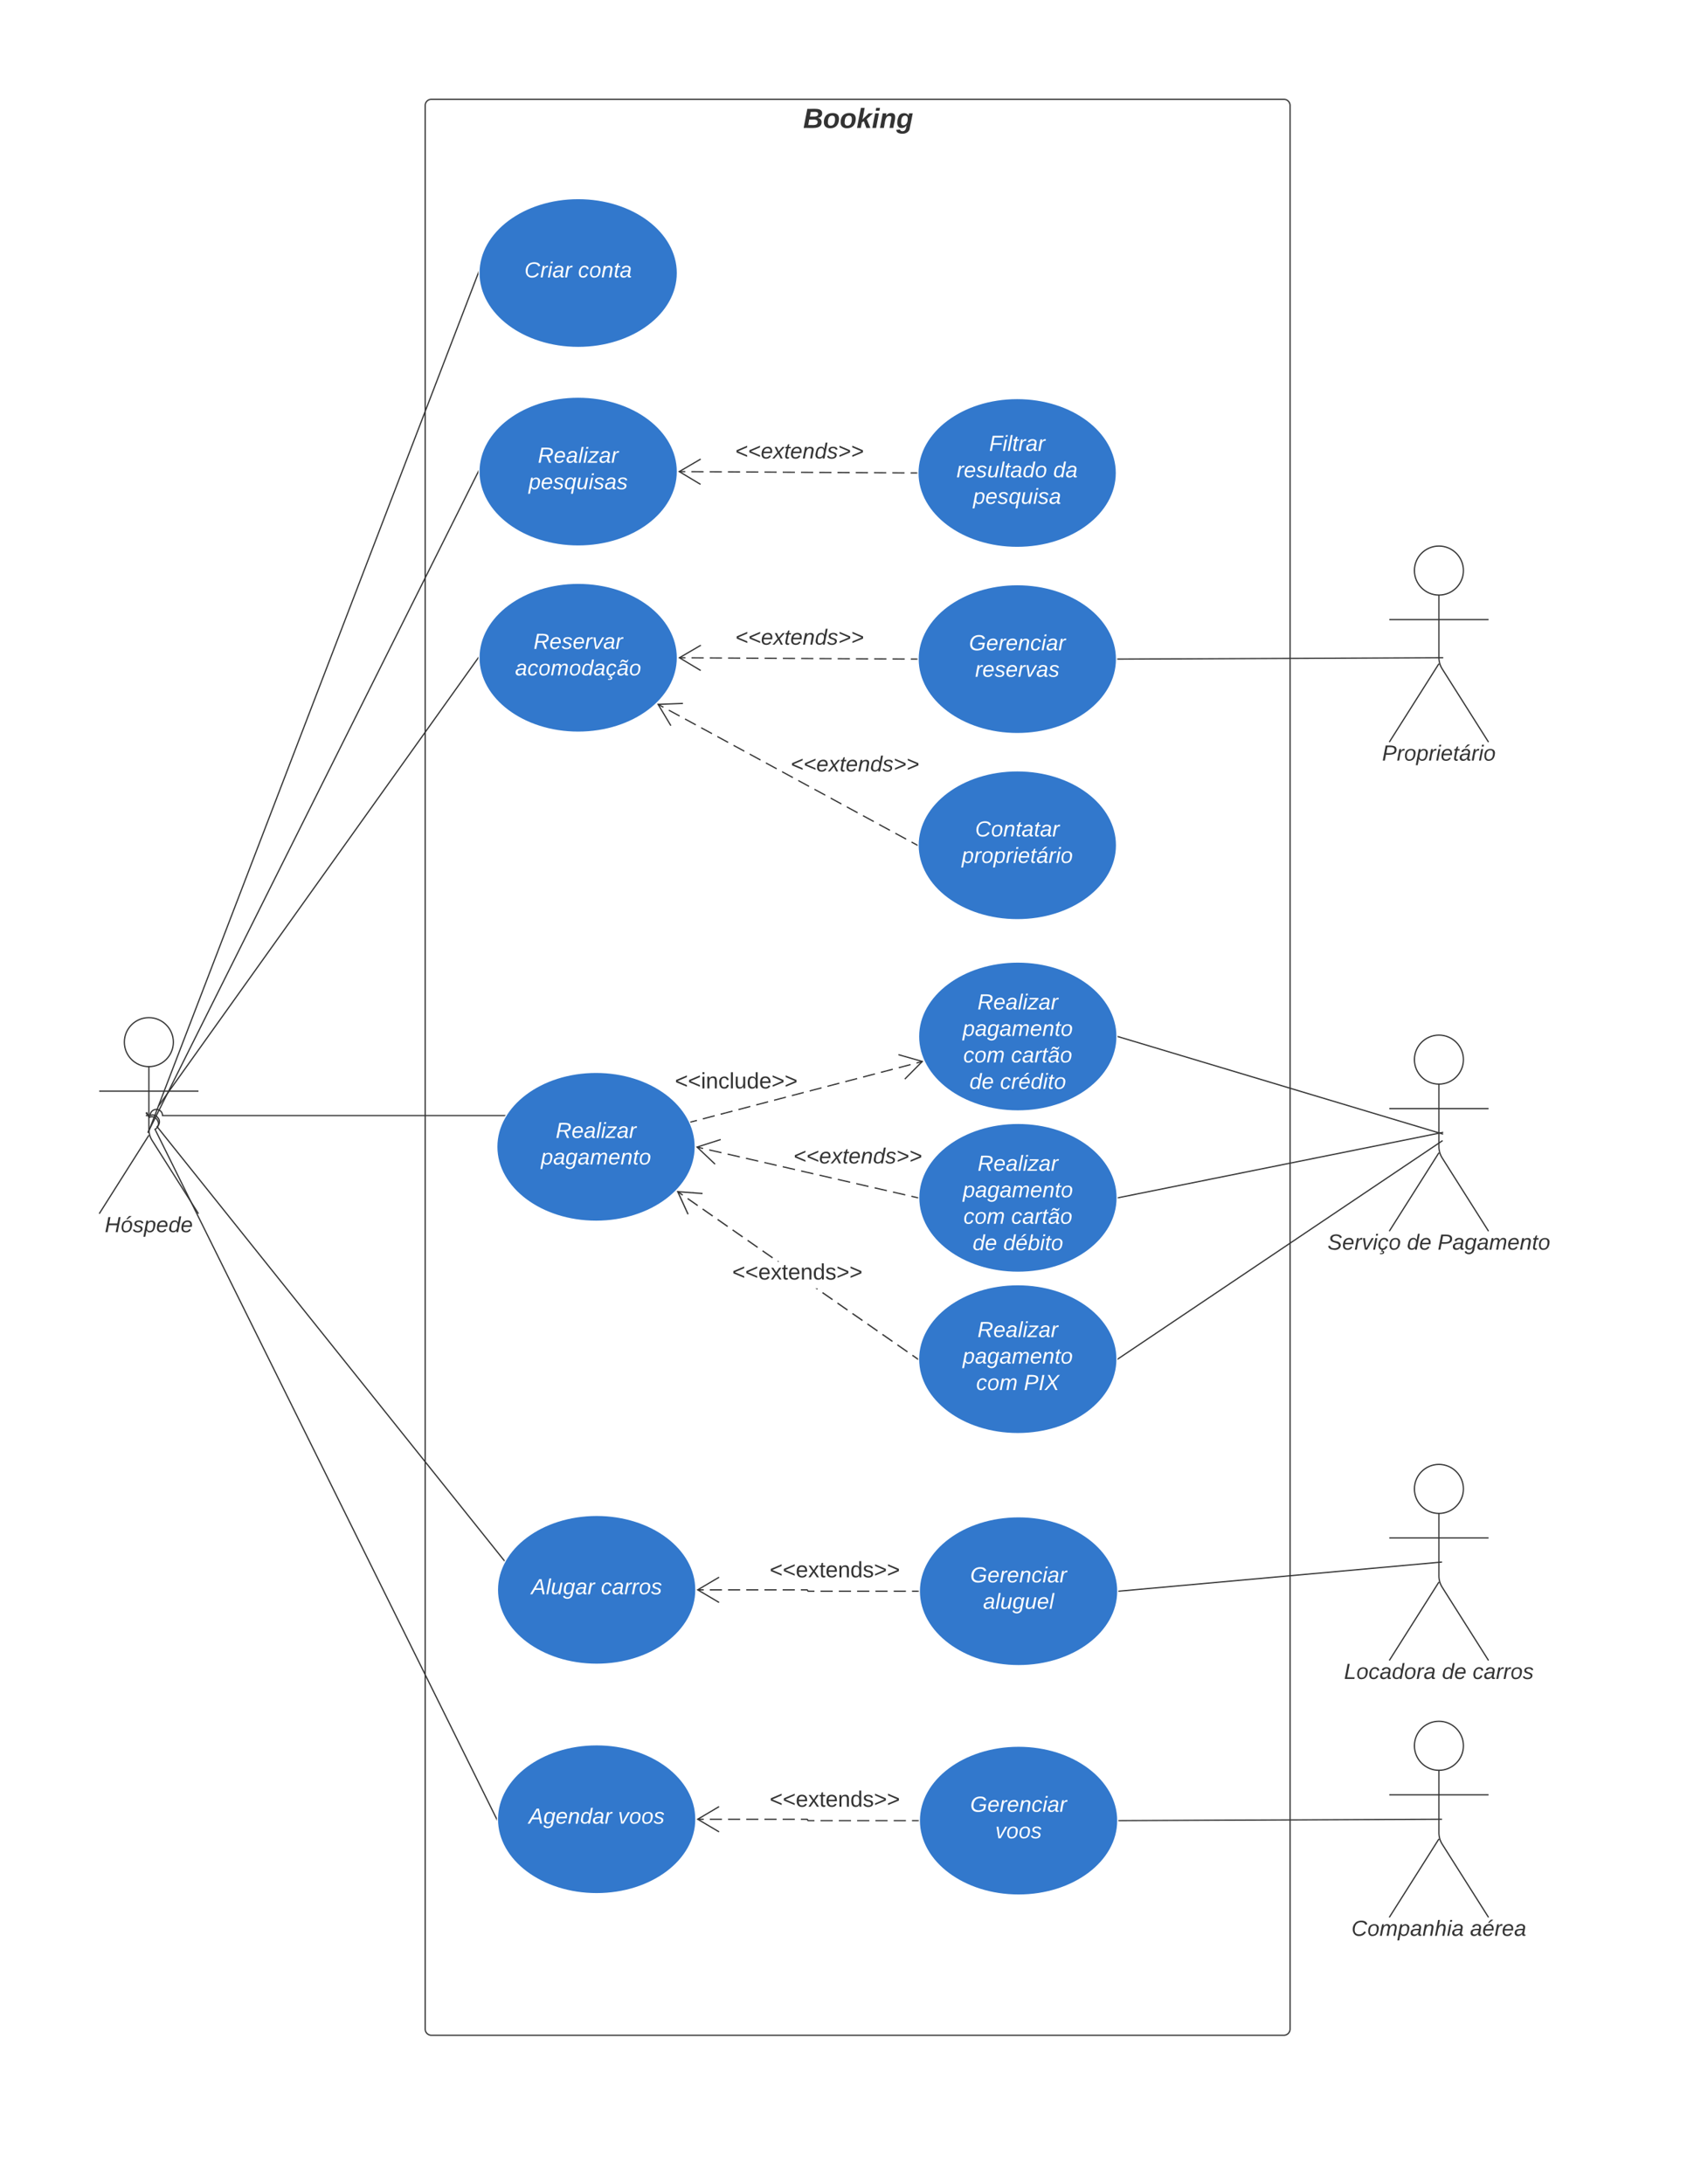 <svg xmlns="http://www.w3.org/2000/svg" xmlns:xlink="http://www.w3.org/1999/xlink" xmlns:lucid="lucid" width="1360" height="1760"><g transform="translate(0 0)" lucid:page-tab-id=".Q4MUjXso07N"><path d="M0 0h1360v1760H0z" fill="#fff"/><path d="M342.78 85a5 5 0 0 1 5-5H1035a5 5 0 0 1 5 5v1550a5 5 0 0 1-5 5H347.78a5 5 0 0 1-5-5z" stroke="#333" fill-opacity="0"/><use xlink:href="#a" transform="matrix(1,0,0,1,350.777,88) translate(296.71 15.111)"/><path d="M139.75 839.75c0 10.9-8.84 19.75-19.75 19.75-10.9 0-19.75-8.84-19.75-19.75 0-10.9 8.84-19.75 19.75-19.75 10.9 0 19.75 8.84 19.75 19.75z" stroke="#333" fill="#fff"/><path d="M120 859.5v50.3a17.25 17.25 0 0 0 2.67 9.23L160 978m-40-63.2L80 978m0-98.75h80" stroke="#333" fill="none"/><path d="M80 825a5 5 0 0 1 5-5h70a5 5 0 0 1 5 5v170a5 5 0 0 1-5 5H85a5 5 0 0 1-5-5z" fill="none"/><use xlink:href="#b" transform="matrix(1,0,0,1,0,978) translate(84.469 14.889)"/><path d="M1179.75 853.83c0 10.9-8.84 19.75-19.75 19.75-10.9 0-19.75-8.85-19.75-19.75s8.84-19.75 19.75-19.75c10.9 0 19.75 8.84 19.75 19.75z" stroke="#333" fill="#fff"/><path d="M1160 873.58v50.3a17.25 17.25 0 0 0 2.67 9.22l37.33 58.98m-40-63.2l-40 63.2m0-98.75h80" stroke="#333" fill="none"/><path d="M1120 839.08a5 5 0 0 1 5-5h70a5 5 0 0 1 5 5v170a5 5 0 0 1-5 5h-70a5 5 0 0 1-5-5z" fill="none"/><use xlink:href="#c" transform="matrix(1,0,0,1,1040,992.078) translate(30.198 14.889)"/><use xlink:href="#d" transform="matrix(1,0,0,1,1040,992.078) translate(94.296 14.889)"/><use xlink:href="#e" transform="matrix(1,0,0,1,1040,992.078) translate(118.988 14.889)"/><path d="M546.1 220c0 33.14-35.8 60-80 60-44.17 0-80-26.86-80-60s35.83-60 80-60c44.2 0 80 26.86 80 60z" stroke="#fff" fill="#3278cc"/><use xlink:href="#f" transform="matrix(1,0,0,1,410.113,183.999) translate(12.642 39.556)"/><use xlink:href="#g" transform="matrix(1,0,0,1,410.113,183.999) translate(55.901 39.556)"/><path d="M546.1 380c0 33.14-35.8 60-80 60-44.17 0-80-26.86-80-60s35.83-60 80-60c44.2 0 80 26.86 80 60z" stroke="#fff" fill="#3278cc"/><use xlink:href="#h" transform="matrix(1,0,0,1,410.113,343.999) translate(23.506 28.889)"/><use xlink:href="#i" transform="matrix(1,0,0,1,410.113,343.999) translate(16.025 50.222)"/><path d="M900 381.12c0 33.13-35.82 60-80 60s-80-26.87-80-60c0-33.14 35.82-60 80-60s80 26.86 80 60z" stroke="#fff" fill="#3278cc"/><use xlink:href="#j" transform="matrix(1,0,0,1,764,345.117) translate(33.407 18.222)"/><use xlink:href="#k" transform="matrix(1,0,0,1,764,345.117) translate(7.16 39.556)"/><use xlink:href="#l" transform="matrix(1,0,0,1,764,345.117) translate(85.086 39.556)"/><use xlink:href="#m" transform="matrix(1,0,0,1,764,345.117) translate(20.469 60.889)"/><path d="M120.69 909.53l264.73-689.06M120.7 909.52l-1.27 3.28" stroke="#333" fill="none"/><path d="M385.6 220v.4l.02.15-.66-.25.7-1.82z" stroke="#333" stroke-width=".05" fill="#333"/><path d="M120.73 909.55l264.66-529.1M120.73 909.54l-1.57 3.14" stroke="#333" fill="none"/><path d="M385.6 380v.4l.02.18-.68-.35.7-1.42z" stroke="#333" stroke-width=".05" fill="#333"/><path d="M739 381.1l-4.9-.02m-4.92-.02l-9.82-.06m-4.9-.03l-9.83-.06m-4.9 0l-9.83-.07m-4.9-.03l-9.83-.06m-4.9-.03l-9.82-.04m-4.92-.03l-9.8-.06m-4.92-.02l-9.8-.06m-4.92-.04l-9.82-.06m-4.9-.03l-9.83-.05m-4.9-.03l-9.83-.07m-4.9-.03l-9.83-.05m-4.9-.03l-9.83-.06m-4.9-.03l-4.92-.03" stroke="#333" fill="none"/><path d="M739.5 380.62v1H739v-1z" stroke="#333" stroke-width=".05" fill="#333"/><path d="M564.87 369.92L547.6 380l17.15 10.3" stroke="#333" fill="none"/><use xlink:href="#n" transform="matrix(1,0,0,1,592.619,355.229) translate(0 14.222)"/><path d="M1179.75 459.75c0 10.9-8.84 19.75-19.75 19.75-10.9 0-19.75-8.84-19.75-19.75 0-10.9 8.84-19.75 19.75-19.75 10.9 0 19.75 8.84 19.75 19.75z" stroke="#333" fill="#fff"/><path d="M1160 479.5v50.3a17.25 17.25 0 0 0 2.67 9.22L1200 598m-40-63.2l-40 63.2m0-98.75h80" stroke="#333" fill="none"/><path d="M1120 445a5 5 0 0 1 5-5h70a5 5 0 0 1 5 5v170a5 5 0 0 1-5 5h-70a5 5 0 0 1-5-5z" fill="none"/><use xlink:href="#o" transform="matrix(1,0,0,1,1040,597.999) translate(74.198 14.889)"/><path d="M560.5 924.08c0 33.13-35.82 60-80 60s-80-26.87-80-60c0-33.14 35.82-60 80-60s80 26.86 80 60z" stroke="#fff" fill="#3278cc"/><use xlink:href="#h" transform="matrix(1,0,0,1,424.5,888.078) translate(23.506 28.889)"/><use xlink:href="#p" transform="matrix(1,0,0,1,424.5,888.078) translate(11.58 50.222)"/><path d="M900.63 965.2c0 33.13-35.82 60-80 60s-80-26.87-80-60c0-33.14 35.82-60 80-60s80 26.86 80 60z" stroke="#fff" fill="#3278cc"/><use xlink:href="#h" transform="matrix(1,0,0,1,764.63,929.193) translate(23.506 14.222)"/><use xlink:href="#q" transform="matrix(1,0,0,1,764.63,929.193) translate(11.58 35.556)"/><use xlink:href="#r" transform="matrix(1,0,0,1,764.63,929.193) translate(12.099 56.889)"/><use xlink:href="#s" transform="matrix(1,0,0,1,764.63,929.193) translate(50.568 56.889)"/><use xlink:href="#t" transform="matrix(1,0,0,1,764.63,929.193) translate(19.481 78.222)"/><use xlink:href="#u" transform="matrix(1,0,0,1,764.63,929.193) translate(44.173 78.222)"/><path d="M739.64 965.08l-4.93-1.13m-4.93-1.13l-9.88-2.27m-4.94-1.13l-9.88-2.27m-4.94-1.13l-9.87-2.27m-4.94-1.13l-9.88-2.27m-4.94-1.13l-9.86-2.27m-4.94-1.13l-9.87-2.27m-4.94-1.13l-9.9-2.27m-4.92-1.13l-9.88-2.27m-4.94-1.14l-9.87-2.25m-4.95-1.14l-9.88-2.25m-4.93-1.14l-9.88-2.25m-4.94-1.14l-4.93-1.12" stroke="#333" fill="none"/><path d="M740.15 964.68l-.02.5v.53l-.6-.13.2-.98z" stroke="#333" stroke-width=".05" fill="#333"/><path d="M581 918.23l-19.04 6.07 14.5 13.77" stroke="#333" fill="none"/><use xlink:href="#n" transform="matrix(1,0,0,1,639.629,923.264) translate(0 14.222)"/><path d="M900.5 835.2c0 33.13-35.82 60-80 60s-80-26.87-80-60c0-33.15 35.82-60 80-60s80 26.85 80 60z" stroke="#fff" fill="#3278cc"/><use xlink:href="#h" transform="matrix(1,0,0,1,764.5,799.192) translate(23.506 14.222)"/><use xlink:href="#q" transform="matrix(1,0,0,1,764.5,799.192) translate(11.58 35.556)"/><use xlink:href="#r" transform="matrix(1,0,0,1,764.5,799.192) translate(12.099 56.889)"/><use xlink:href="#s" transform="matrix(1,0,0,1,764.5,799.192) translate(50.568 56.889)"/><use xlink:href="#t" transform="matrix(1,0,0,1,764.5,799.192) translate(17.037 78.222)"/><use xlink:href="#v" transform="matrix(1,0,0,1,764.5,799.192) translate(41.728 78.222)"/><path d="M557.02 904.07l4.8-1.25m4.77-1.25l9.56-2.5m4.78-1.25l9.57-2.5m4.8-1.25l9.56-2.5m4.78-1.25l9.57-2.5m4.8-1.25l9.56-2.5m4.78-1.26l9.57-2.5m4.8-1.24l9.56-2.5m4.78-1.25l9.57-2.5m4.8-1.24l9.56-2.5m4.8-1.25l9.55-2.5m4.8-1.25l9.56-2.5m4.8-1.25l9.55-2.5m4.8-1.25l4.78-1.25" stroke="#333" fill="none"/><path d="M557.16 904.55l-.42.1-.4-.9.57-.16z" stroke="#333" stroke-width=".05" fill="#333"/><path d="M729.43 869.52l14.08-14.2-19.22-5.5" stroke="#333" fill="none"/><use xlink:href="#w" transform="matrix(1,0,0,1,544.087,862.641) translate(0.005 14.4)"/><path d="M121 898.93c0-.4.05-.72.17-1.1.6-2.7 3.28-4.38 5.97-3.78 2.32.53 3.9 2.5 3.9 4.88h275.74M121 898.93h-3.5" stroke="#333" fill="none"/><path d="M407 899.43h-.23v-1h.8z" stroke="#333" stroke-width=".05" fill="#333"/><path d="M1160.02 912.87l-258.54-77.53M1160 912.86l3.37 1" stroke="#333" fill="none"/><path d="M901.63 834.86l-.28.96-.37-.1.02-.52v-.53z" stroke="#333" stroke-width=".05" fill="#333"/><path d="M901.62 965.1l258.4-52" stroke="#333" fill="none"/><path d="M901.73 965.58l-.62.13.03-.5v-.52l.4-.08z" stroke="#333" stroke-width=".05" fill="#333"/><path d="M1160 913.1l3.44-.68" stroke="#333" fill="none"/><path d="M546.1 530c0 33.14-35.8 60-80 60-44.17 0-80-26.86-80-60s35.83-60 80-60c44.2 0 80 26.86 80 60z" stroke="#fff" fill="#3278cc"/><use xlink:href="#x" transform="matrix(1,0,0,1,410.113,493.999) translate(20.025 28.889)"/><use xlink:href="#y" transform="matrix(1,0,0,1,410.113,493.999) translate(5.16 50.222)"/><path d="M385.32 530.4L127.98 890.9" stroke="#333" fill="none"/><path d="M385.6 530v.4l.02.24-.7-.5.72-1.04z" stroke="#333" stroke-width=".05" fill="#333"/><path d="M128 890.88l-.3.42" stroke="#333" fill="none"/><path d="M900.5 1095.2c0 33.13-35.82 60-80 60s-80-26.87-80-60c0-33.14 35.82-60 80-60s80 26.86 80 60z" stroke="#fff" fill="#3278cc"/><use xlink:href="#h" transform="matrix(1,0,0,1,764.5,1059.194) translate(23.506 18.222)"/><use xlink:href="#q" transform="matrix(1,0,0,1,764.5,1059.194) translate(11.58 39.556)"/><use xlink:href="#r" transform="matrix(1,0,0,1,764.5,1059.194) translate(22.444 60.889)"/><use xlink:href="#z" transform="matrix(1,0,0,1,764.5,1059.194) translate(60.914 60.889)"/><path d="M901.4 1094.9l258.7-173.88" stroke="#333" fill="none"/><path d="M901.7 1095.32l-.72.5.02-.62V1094.6l.15-.1z" stroke="#333" stroke-width=".05" fill="#333"/><path d="M1160.07 921.03l2.92-1.96" stroke="#333" fill="none"/><path d="M739.88 1094.5l-.58.82-4.02-2.8.57-.83zm-8.06-5.62l-.57.82-8.05-5.6.57-.83zm-12.08-8.42l-.57.82-8.05-5.6.57-.83zm-12.08-8.42l-.57.82-8.06-5.6.57-.83zm-12.07-8.42l-.6.82-8.04-5.6.57-.83zm-12.1-8.42l-.56.82-8.06-5.6.58-.83zm-12.07-8.42l-.57.82-8.06-5.6.58-.83zm-12.08-8.42l-.57.82-1.37-.95h1.76zm-31.18-21.73h-1.53l.5-.72zm-5.06-3.53l-.56.82-8.05-5.6.56-.83zm-12.07-8.42l-.57.82-8.05-5.62.58-.8zm-12.07-8.42l-.58.82-8.05-5.62.57-.82zm-12.08-8.42l-.58.82-8.05-5.62.57-.82zm-12.08-8.42l-.57.82-8.06-5.62.58-.82zM562.72 971l-.57.82-8.06-5.62.57-.82zm-12.08-8.42l-.57.82-4.03-2.8.57-.83z" stroke="#333" stroke-width=".05" fill="#333"/><path d="M740.02 1094.6l-.02.6V1095.8l-.7-.5.57-.8z" fill="#333"/><path d="M740.04 1094.6v1.26l-.78-.54.6-.86zm-.7.7l.64.46v-1.17l-.1-.07zM566.37 961.22l-.08 1-19.1-1.44 7.94 17.43-.9.42-8.66-18.96z" stroke="#333" stroke-width=".05" fill="#333"/><use xlink:href="#A" transform="matrix(1,0,0,1,590.291,1016.627) translate(0.005 14.4)"/><path d="M561 1281.07c0 33.13-35.82 60-80 60s-80-26.87-80-60c0-33.14 35.82-60 80-60s80 26.86 80 60z" stroke="#fff" fill="#3278cc"/><use xlink:href="#B" transform="matrix(1,0,0,1,425,1245.068) translate(3.259 39.556)"/><use xlink:href="#C" transform="matrix(1,0,0,1,425,1245.068) translate(59.457 39.556)"/><path d="M561 1465.92c0 33.14-35.82 60-80 60s-80-26.86-80-60c0-33.13 35.82-60 80-60s80 26.87 80 60z" stroke="#fff" fill="#3278cc"/><use xlink:href="#D" transform="matrix(1,0,0,1,425,1429.922) translate(1.21 39.556)"/><use xlink:href="#E" transform="matrix(1,0,0,1,425,1429.922) translate(73.259 39.556)"/><path d="M1179.75 1199.75c0 10.9-8.84 19.75-19.75 19.75-10.9 0-19.75-8.84-19.75-19.75 0-10.9 8.84-19.75 19.75-19.75 10.9 0 19.75 8.84 19.75 19.75z" stroke="#333" fill="#fff"/><path d="M1160 1219.5v50.3a17.25 17.25 0 0 0 2.67 9.23L1200 1338m-40-63.2l-40 63.2m0-98.75h80" stroke="#333" fill="none"/><path d="M1120 1185a5 5 0 0 1 5-5h70a5 5 0 0 1 5 5v170a5 5 0 0 1-5 5h-70a5 5 0 0 1-5-5z" fill="none"/><use xlink:href="#F" transform="matrix(1,0,0,1,1040,1338) translate(43.531 14.889)"/><use xlink:href="#d" transform="matrix(1,0,0,1,1040,1338) translate(122.494 14.889)"/><use xlink:href="#G" transform="matrix(1,0,0,1,1040,1338) translate(147.185 14.889)"/><path d="M1179.75 1406.74c0 10.9-8.84 19.75-19.75 19.75-10.9 0-19.75-8.85-19.75-19.76 0-10.9 8.84-19.75 19.75-19.75 10.9 0 19.75 8.83 19.75 19.74z" stroke="#333" fill="#fff"/><path d="M1160 1426.5v50.3a17.25 17.25 0 0 0 2.67 9.22L1200 1545m-40-63.2l-40 63.2m0-98.76h80" stroke="#333" fill="none"/><path d="M1120 1392a5 5 0 0 1 5-5h70a5 5 0 0 1 5 5v170a5 5 0 0 1-5 5h-70a5 5 0 0 1-5-5z" fill="none"/><use xlink:href="#H" transform="matrix(1,0,0,1,1040,1544.991) translate(49.481 14.889)"/><use xlink:href="#I" transform="matrix(1,0,0,1,1040,1544.991) translate(145.136 14.889)"/><path d="M901.13 1282.18c0 33.14-35.82 60-80 60s-80-26.86-80-60c0-33.13 35.82-60 80-60s80 26.87 80 60z" stroke="#fff" fill="#3278cc"/><use xlink:href="#J" transform="matrix(1,0,0,1,765.13,1246.185) translate(17.062 28.889)"/><use xlink:href="#K" transform="matrix(1,0,0,1,765.13,1246.185) translate(27.407 50.222)"/><path d="M900.13 531.12c0 33.13-35.82 60-80 60s-80-26.87-80-60c0-33.14 35.82-60 80-60s80 26.86 80 60z" stroke="#fff" fill="#3278cc"/><use xlink:href="#J" transform="matrix(1,0,0,1,764.13,495.116) translate(17.062 28.889)"/><use xlink:href="#L" transform="matrix(1,0,0,1,764.13,495.116) translate(21.975 50.222)"/><path d="M739.13 531.1l-4.9-.02m-4.92-.02l-9.8-.06m-4.92-.03l-9.82-.06m-4.9 0l-9.83-.07m-4.9-.03l-9.83-.06m-4.9-.03l-9.82-.04m-4.9-.03l-9.83-.06m-4.9-.03l-9.83-.05m-4.9-.04l-9.83-.06m-4.92-.03l-9.82-.05m-4.9-.03l-9.83-.07m-4.9-.03l-9.83-.06m-4.9-.02l-9.83-.06m-4.9-.03l-4.92-.03" stroke="#333" fill="none"/><path d="M739.65 530.62l-.02.5v.5h-.5v-1z" stroke="#333" stroke-width=".05" fill="#333"/><path d="M565 519.92L547.73 530l17.15 10.28" stroke="#333" fill="none"/><use xlink:href="#n" transform="matrix(1,0,0,1,592.75,505.227) translate(0 14.222)"/><path d="M901.13 531.1L1160 530" stroke="#333" fill="none"/><path d="M901.14 531.6l-.52.02v-1h.52z" stroke="#333" stroke-width=".05" fill="#333"/><path d="M1160 530h3.5M740.13 1282.18h-4.92m-4.9 0h-9.84m-4.92 0h-9.83m-4.9 0h-9.84m-4.92 0h-9.83m-4.9 0h-9.84m-4.92 0h-5l-.1-.02-.07-.04-.08-.04-.07-.06-.06-.07-.04-.07-.04-.08-.03-.1v-.17l-.03-.08-.04-.08-.04-.07-.06-.07-.06-.06-.08-.04-.08-.03-.1-.02H645.62m-4.88 0h-9.8m-4.88 0h-9.8m-4.9 0h-9.78m-4.9 0h-9.78m-4.9 0h-9.78m-4.9 0h-4.9" stroke="#333" fill="none"/><path d="M740.63 1282.18v.5h-.5v-1h.52z" stroke="#333" stroke-width=".05" fill="#333"/><path d="M579.7 1270.9l-17.22 10.17 17.22 10.18" stroke="#333" fill="none"/><g><use xlink:href="#A" transform="matrix(1,0,0,1,620.499,1256.585) translate(0.005 14.4)"/></g><path d="M1159 1258.98l-256.87 23.16M1159 1258.98l3.5-.32" stroke="#333" fill="none"/><path d="M902.2 1282.64l-.6.05.03-.5v-.52l.47-.04z" stroke="#333" stroke-width=".05" fill="#333"/><path d="M119.8 899.32l.13.15c2.15-1.73 5.3-1.38 7.03.78l.22.3c1.9 2.02 1.78 5.18-.24 7.07-.1.1-.2.16-.3.25l279.75 349.5M119.82 899.33l-2.2-2.74" stroke="#333" fill="none"/><path d="M406.97 1257.3l-.47.8-.06.12-.45-.55.77-.63z" stroke="#333" stroke-width=".05" fill="#333"/><path d="M901.13 1467.04c0 33.14-35.82 60-80 60s-80-26.86-80-60 35.82-60 80-60 80 26.86 80 60z" stroke="#fff" fill="#3278cc"/><g><use xlink:href="#J" transform="matrix(1,0,0,1,765.13,1431.039) translate(17.062 28.889)"/><use xlink:href="#E" transform="matrix(1,0,0,1,765.13,1431.039) translate(37.235 50.222)"/></g><path d="M740.13 1467.04h-4.92m-4.9 0h-9.84m-4.92 0h-9.83m-4.9 0h-9.84m-4.92 0h-9.83m-4.9 0h-9.84m-4.92 0h-5l-.1-.03-.07-.02-.08-.05-.07-.06-.06-.06-.04-.07-.04-.08-.03-.08v-.18l-.03-.1-.04-.07-.04-.08-.06-.06-.06-.07-.08-.05-.08-.03-.1-.02H645.62m-4.88 0h-9.8m-4.88 0h-9.8m-4.9 0h-9.78m-4.9 0h-9.78m-4.9 0h-9.78m-4.9 0h-4.9" stroke="#333" fill="none"/><path d="M740.63 1467.03v.5h-.5v-1h.52z" stroke="#333" stroke-width=".05" fill="#333"/><path d="M579.7 1455.74l-17.22 10.18 17.22 10.18" stroke="#333" fill="none"/><g><use xlink:href="#A" transform="matrix(1,0,0,1,620.499,1441.439) translate(0.005 14.4)"/></g><path d="M1159 1465.92l-256.87 1.12M1159 1465.92h3.5" stroke="#333" fill="none"/><path d="M902.14 1467.54h-.52v-1h.52z" stroke="#333" stroke-width=".05" fill="#333"/><path d="M119.72 899.38l.52 1.05c2.48-1.23 5.48-.22 6.7 2.26.05.1.1.18.14.3 1.4 2.38.58 5.44-1.8 6.83l-.3.15 275.3 555.5M119.73 899.4l-1.56-3.16" stroke="#333" fill="none"/><path d="M400.5 1465.92v.4l.03.8-.7-1.43.7-.36z" stroke="#333" stroke-width=".05" fill="#333"/><path d="M900.13 681.12c0 33.13-35.82 60-80 60s-80-26.87-80-60c0-33.14 35.82-60 80-60s80 26.86 80 60z" stroke="#fff" fill="#3278cc"/><g><use xlink:href="#M" transform="matrix(1,0,0,1,764.13,645.116) translate(21.975 28.889)"/><use xlink:href="#N" transform="matrix(1,0,0,1,764.13,645.116) translate(11.185 50.222)"/></g><path d="M739.2 680.88l-4.36-2.37m-4.35-2.35l-8.7-4.72m-4.35-2.36l-8.7-4.72m-4.34-2.37l-8.7-4.72m-4.34-2.36l-8.7-4.72m-4.34-2.36l-8.7-4.73m-4.34-2.37l-8.7-4.72m-4.35-2.35l-8.7-4.73m-4.34-2.36l-8.7-4.72m-4.36-2.36l-8.7-4.72m-4.34-2.37l-8.7-4.73m-4.34-2.36l-8.7-4.7m-4.35-2.37l-8.68-4.73m-4.35-2.36l-8.7-4.72m-4.34-2.36l-8.7-4.72m-4.35-2.37l-8.7-4.72m-4.34-2.36l-4.35-2.37" stroke="#333" fill="none"/><path d="M739.65 680.56l-.02.55V681.7l-.7-.4.5-.87z" stroke="#333" stroke-width=".05" fill="#333"/><path d="M550.54 566.83l-20 .73 10.28 17.17" stroke="#333" fill="none"/><g><use xlink:href="#n" transform="matrix(1,0,0,1,637.365,607.406) translate(0 14.222)"/></g><defs><path fill="#333" d="M240-76C239 26 104-5 6 0l48-248c79 4 193-21 193 58 0 38-25 53-57 60 29 5 49 21 50 54zm-45-106c0-40-58-24-96-27l-12 61c45-3 108 12 108-34zm-7 105c0-44-65-31-109-33L66-38c51-3 122 14 122-39" id="O"/><path fill="#333" d="M124-194c51 0 84 22 84 74C207-44 167 4 94 4 43 4 11-23 11-74c0-74 41-120 113-120zM99-30c46 0 58-42 58-86 0-27-11-44-37-44-44 0-55 40-57 84-1 27 10 45 36 46" id="P"/><path fill="#333" d="M128 0L95-87 70-74 55 0H6l51-261h49L77-111l82-79h56l-83 74L180 0h-52" id="Q"/><path fill="#333" d="M50-224l7-37h49l-7 37H50zM6 0l37-190h49L55 0H6" id="R"/><path fill="#333" d="M151-194c95 0 34 128 28 194h-49l25-134c0-29-45-25-59-9C67-111 69-48 56 0H6l36-190h47l-4 32c15-20 33-36 66-36" id="S"/><path fill="#333" d="M45-171c29-32 103-29 114 14 2-11 5-23 8-33h47L176-2c-3 70-92 96-155 64C9 56 1 42-1 25l50-5c2 28 48 27 63 11 13-13 20-45 21-66-13 20-30 35-62 36-87 3-60-134-26-172zM94-35c41-3 55-43 55-86 0-24-12-39-35-39-43 0-51 48-51 90 0 22 9 37 31 35" id="T"/><g id="a"><use transform="matrix(0.062,0,0,0.062,0,0)" xlink:href="#O"/><use transform="matrix(0.062,0,0,0.062,15.988,0)" xlink:href="#P"/><use transform="matrix(0.062,0,0,0.062,29.506,0)" xlink:href="#P"/><use transform="matrix(0.062,0,0,0.062,43.025,0)" xlink:href="#Q"/><use transform="matrix(0.062,0,0,0.062,55.37,0)" xlink:href="#R"/><use transform="matrix(0.062,0,0,0.062,61.543,0)" xlink:href="#S"/><use transform="matrix(0.062,0,0,0.062,75.062,0)" xlink:href="#T"/></g><path fill="#333" d="M179 0l23-115H67L45 0H11l48-248h34L72-143h135l21-105h32L212 0h-33" id="U"/><path fill="#333" d="M31-147c31-64 166-65 159 27C184-49 159 1 87 4 10 8 2-88 31-147zM89-20c53 0 68-48 68-100 0-31-11-51-44-50-52 1-68 46-68 97 0 32 13 53 44 53zm5-191c10-23 31-35 45-54h38l-1 5-66 49H94" id="V"/><path fill="#333" d="M55-144c13 50 104 24 104 88C159 21 15 23 1-39l26-10c6 40 102 42 102-4-13-50-104-23-104-87 0-71 143-71 148-8l-29 4c-5-35-85-37-89 0" id="W"/><path fill="#333" d="M67-162c32-53 139-36 121 50C175-51 163 2 97 4 68 4 52-11 42-31 38 6 28 39 22 75H-9l50-265h29c-1 10 0 20-3 28zm89 36c0-26-10-43-35-43-54 0-67 50-69 103-1 29 14 45 42 46 53 0 62-58 62-106" id="X"/><path fill="#333" d="M111-194c62-3 86 47 72 106H45c-7 38 6 69 45 68 27-1 43-14 53-32l24 11C152-15 129 4 87 4 38 3 12-23 12-71c0-70 32-119 99-123zm44 81c14-66-71-72-95-28-4 8-8 17-11 28h106" id="Y"/><path fill="#333" d="M133-28C103 26-5 8 13-77c13-62 24-115 90-117 29-1 46 15 56 35l19-102h32L160 0h-30zM45-64c-2 27 10 43 35 43 54-1 69-50 69-103 0-29-15-46-42-46-53-1-58 58-62 106" id="Z"/><g id="b"><use transform="matrix(0.049,0,0,0.049,0,0)" xlink:href="#U"/><use transform="matrix(0.049,0,0,0.049,12.79,0)" xlink:href="#V"/><use transform="matrix(0.049,0,0,0.049,22.667,0)" xlink:href="#W"/><use transform="matrix(0.049,0,0,0.049,31.556,0)" xlink:href="#X"/><use transform="matrix(0.049,0,0,0.049,41.432,0)" xlink:href="#Y"/><use transform="matrix(0.049,0,0,0.049,51.309,0)" xlink:href="#Z"/><use transform="matrix(0.049,0,0,0.049,61.185,0)" xlink:href="#Y"/></g><path fill="#333" d="M194-120c59 52 2 134-86 124-53-6-90-18-98-63l31-7c8 30 29 43 70 43 46 0 84-17 71-62-32-43-135-20-137-98-3-89 178-90 191-16l-30 9c-8-48-127-53-127 5 0 53 81 35 115 65" id="aa"/><path fill="#333" d="M66-151c12-25 30-51 66-40l-6 26C45-176 58-65 38 0H6l36-190h30" id="ab"/><path fill="#333" d="M89 0H52L20-190h33L74-25l89-165h34" id="ac"/><path fill="#333" d="M50-231l6-30h32l-6 30H50zM6 0l37-190h31L37 0H6" id="ad"/><path fill="#333" d="M44-68c0 29 11 47 38 47 30 0 42-19 51-41l28 9C148-21 126 4 82 4 31 4 10-29 12-85c3-77 74-140 146-93 12 8 15 23 18 40l-31 5c-1-22-13-36-36-36-52 0-65 49-65 101zM85 43c0-13-18-15-31-12L71 0h19L80 17c16 1 28 8 28 24 0 34-40 36-72 32l4-16c19 4 44 4 45-14" id="ae"/><path fill="#333" d="M30-147c31-64 166-65 159 27C183-49 158 1 86 4 9 8 1-88 30-147zM88-20c53 0 68-48 68-100 0-31-11-51-44-50-52 1-68 46-68 97 0 32 13 53 44 53" id="af"/><g id="c"><use transform="matrix(0.049,0,0,0.049,0,0)" xlink:href="#aa"/><use transform="matrix(0.049,0,0,0.049,11.852,0)" xlink:href="#Y"/><use transform="matrix(0.049,0,0,0.049,21.728,0)" xlink:href="#ab"/><use transform="matrix(0.049,0,0,0.049,27.605,0)" xlink:href="#ac"/><use transform="matrix(0.049,0,0,0.049,36.494,0)" xlink:href="#ad"/><use transform="matrix(0.049,0,0,0.049,40.395,0)" xlink:href="#ae"/><use transform="matrix(0.049,0,0,0.049,49.284,0)" xlink:href="#af"/></g><g id="d"><use transform="matrix(0.049,0,0,0.049,0,0)" xlink:href="#Z"/><use transform="matrix(0.049,0,0,0.049,9.877,0)" xlink:href="#Y"/></g><path fill="#333" d="M238-179c0 84-86 86-175 82L45 0H11l48-248c82 0 179-12 179 69zm-34 1c0-53-64-42-116-43l-19 98c63 0 135 9 135-55" id="ag"/><path fill="#333" d="M165-48c-4 18 1 34 23 27l-3 20c-29 8-62 0-52-35h-2C116-14 99 4 63 4 30 4 8-16 8-49c0-68 71-67 138-67 10-26 0-56-31-54-26 1-42 9-47 31l-32-5c8-67 160-71 144 15-5 28-9 54-15 81zM42-50c3 52 80 24 89-6 7-12 7-24 11-38-47 1-103-4-100 44" id="ah"/><path fill="#333" d="M103-194c29 0 47 14 56 36 2-11 5-23 8-32h30L160-5C157 61 82 97 21 62 9 55 4 45 1 30l28-7c7 42 83 31 92-3 4-16 9-38 13-55-13 20-29 36-62 36-40 0-60-25-60-64 0-71 23-131 91-131zm4 24c-53 0-58 54-61 104-2 27 10 44 36 44 49 0 65-50 67-102 1-29-15-46-42-46" id="ai"/><path fill="#333" d="M248-111c6-24 9-61-24-58-72 9-57 108-77 169h-31l26-142c3-37-50-30-64-10C52-115 50-51 37 0H6l36-190h30c-1 10-6 24-4 32 13-43 101-52 105 5 13-22 29-41 61-41 90 0 28 129 23 194h-31" id="aj"/><path fill="#333" d="M67-158c22-48 132-52 116 29L158 0h-32l25-140c3-38-53-32-70-12C52-117 51-52 38 0H6l36-190h30" id="ak"/><path fill="#333" d="M51-54c-9 22 5 41 31 30L79-1C43 14 10-4 19-52l22-115H19l5-23h22l19-43h21l-9 43h35l-4 23H73" id="al"/><g id="e"><use transform="matrix(0.049,0,0,0.049,0,0)" xlink:href="#ag"/><use transform="matrix(0.049,0,0,0.049,11.852,0)" xlink:href="#ah"/><use transform="matrix(0.049,0,0,0.049,21.728,0)" xlink:href="#ai"/><use transform="matrix(0.049,0,0,0.049,31.605,0)" xlink:href="#ah"/><use transform="matrix(0.049,0,0,0.049,41.481,0)" xlink:href="#aj"/><use transform="matrix(0.049,0,0,0.049,56.247,0)" xlink:href="#Y"/><use transform="matrix(0.049,0,0,0.049,66.123,0)" xlink:href="#ak"/><use transform="matrix(0.049,0,0,0.049,76,0)" xlink:href="#al"/><use transform="matrix(0.049,0,0,0.049,80.938,0)" xlink:href="#af"/></g><path fill="#fff" d="M125-24c46 0 70-25 89-51l25 16C214-24 183 4 123 4 8 4-5-146 60-208c32-50 158-61 191-5 5 7 9 14 11 22l-32 10c-9-28-33-43-69-43-74 0-108 51-108 125 0 46 24 75 72 75" id="am"/><path fill="#fff" d="M66-151c12-25 30-51 66-40l-6 26C45-176 58-65 38 0H6l36-190h30" id="an"/><path fill="#fff" d="M50-231l6-30h32l-6 30H50zM6 0l37-190h31L37 0H6" id="ao"/><path fill="#fff" d="M165-48c-4 18 1 34 23 27l-3 20c-29 8-62 0-52-35h-2C116-14 99 4 63 4 30 4 8-16 8-49c0-68 71-67 138-67 10-26 0-56-31-54-26 1-42 9-47 31l-32-5c8-67 160-71 144 15-5 28-9 54-15 81zM42-50c3 52 80 24 89-6 7-12 7-24 11-38-47 1-103-4-100 44" id="ap"/><g id="f"><use transform="matrix(0.049,0,0,0.049,0,0)" xlink:href="#am"/><use transform="matrix(0.049,0,0,0.049,12.79,0)" xlink:href="#an"/><use transform="matrix(0.049,0,0,0.049,18.667,0)" xlink:href="#ao"/><use transform="matrix(0.049,0,0,0.049,22.568,0)" xlink:href="#ap"/><use transform="matrix(0.049,0,0,0.049,32.444,0)" xlink:href="#an"/></g><path fill="#fff" d="M44-68c0 29 11 47 38 47 30 0 42-19 51-41l28 9C148-21 126 4 82 4 31 4 10-29 12-85c3-77 74-140 146-93 12 8 15 23 18 40l-31 5c-1-22-13-36-36-36-52 0-65 49-65 101" id="aq"/><path fill="#fff" d="M30-147c31-64 166-65 159 27C183-49 158 1 86 4 9 8 1-88 30-147zM88-20c53 0 68-48 68-100 0-31-11-51-44-50-52 1-68 46-68 97 0 32 13 53 44 53" id="ar"/><path fill="#fff" d="M67-158c22-48 132-52 116 29L158 0h-32l25-140c3-38-53-32-70-12C52-117 51-52 38 0H6l36-190h30" id="as"/><path fill="#fff" d="M51-54c-9 22 5 41 31 30L79-1C43 14 10-4 19-52l22-115H19l5-23h22l19-43h21l-9 43h35l-4 23H73" id="at"/><g id="g"><use transform="matrix(0.049,0,0,0.049,0,0)" xlink:href="#aq"/><use transform="matrix(0.049,0,0,0.049,8.889,0)" xlink:href="#ar"/><use transform="matrix(0.049,0,0,0.049,18.765,0)" xlink:href="#as"/><use transform="matrix(0.049,0,0,0.049,28.642,0)" xlink:href="#at"/><use transform="matrix(0.049,0,0,0.049,33.58,0)" xlink:href="#ap"/></g><path fill="#fff" d="M249-183c0 48-29 72-75 77L221 0h-36l-43-103H65L45 0H11l48-248c83 2 190-17 190 65zm-34 3c0-55-74-39-127-41l-18 92c63-1 145 13 145-51" id="au"/><path fill="#fff" d="M111-194c62-3 86 47 72 106H45c-7 38 6 69 45 68 27-1 43-14 53-32l24 11C152-15 129 4 87 4 38 3 12-23 12-71c0-70 32-119 99-123zm44 81c14-66-71-72-95-28-4 8-8 17-11 28h106" id="av"/><path fill="#fff" d="M6 0l50-261h32L37 0H6" id="aw"/><path fill="#fff" d="M-8 0l5-24 140-142H31l5-24h145l-5 24L36-24h119l-5 24H-8" id="ax"/><g id="h"><use transform="matrix(0.049,0,0,0.049,0,0)" xlink:href="#au"/><use transform="matrix(0.049,0,0,0.049,12.79,0)" xlink:href="#av"/><use transform="matrix(0.049,0,0,0.049,22.667,0)" xlink:href="#ap"/><use transform="matrix(0.049,0,0,0.049,32.543,0)" xlink:href="#aw"/><use transform="matrix(0.049,0,0,0.049,36.444,0)" xlink:href="#ao"/><use transform="matrix(0.049,0,0,0.049,40.346,0)" xlink:href="#ax"/><use transform="matrix(0.049,0,0,0.049,49.235,0)" xlink:href="#ap"/><use transform="matrix(0.049,0,0,0.049,59.111,0)" xlink:href="#an"/></g><path fill="#fff" d="M67-162c32-53 139-36 121 50C175-51 163 2 97 4 68 4 52-11 42-31 38 6 28 39 22 75H-9l50-265h29c-1 10 0 20-3 28zm89 36c0-26-10-43-35-43-54 0-67 50-69 103-1 29 14 45 42 46 53 0 62-58 62-106" id="ay"/><path fill="#fff" d="M55-144c13 50 104 24 104 88C159 21 15 23 1-39l26-10c6 40 102 42 102-4-13-50-104-23-104-87 0-71 143-71 148-8l-29 4c-5-35-85-37-89 0" id="az"/><path fill="#fff" d="M133-28C103 26-5 8 13-77c13-62 24-115 90-117 29-1 46 15 56 35 2-12 6-24 8-34h31L144 75h-31zM45-64c-2 27 10 43 35 43 54-1 69-50 69-103 0-29-15-46-42-46-53-1-58 58-62 106" id="aA"/><path fill="#fff" d="M67 3c-93-2-31-127-26-193h32L48-50c-3 39 53 32 70 12 30-34 30-101 43-152h32L157 0h-30c1-10 6-24 4-33-14 20-29 37-64 36" id="aB"/><g id="i"><use transform="matrix(0.049,0,0,0.049,0,0)" xlink:href="#ay"/><use transform="matrix(0.049,0,0,0.049,9.877,0)" xlink:href="#av"/><use transform="matrix(0.049,0,0,0.049,19.753,0)" xlink:href="#az"/><use transform="matrix(0.049,0,0,0.049,28.642,0)" xlink:href="#aA"/><use transform="matrix(0.049,0,0,0.049,38.519,0)" xlink:href="#aB"/><use transform="matrix(0.049,0,0,0.049,48.395,0)" xlink:href="#ao"/><use transform="matrix(0.049,0,0,0.049,52.296,0)" xlink:href="#az"/><use transform="matrix(0.049,0,0,0.049,61.185,0)" xlink:href="#ap"/><use transform="matrix(0.049,0,0,0.049,71.062,0)" xlink:href="#az"/></g><path fill="#fff" d="M87-220l-18 92h140l-5 28H64L45 0H11l48-248h178l-5 28H87" id="aC"/><g id="j"><use transform="matrix(0.049,0,0,0.049,0,0)" xlink:href="#aC"/><use transform="matrix(0.049,0,0,0.049,10.815,0)" xlink:href="#ao"/><use transform="matrix(0.049,0,0,0.049,14.716,0)" xlink:href="#aw"/><use transform="matrix(0.049,0,0,0.049,18.617,0)" xlink:href="#at"/><use transform="matrix(0.049,0,0,0.049,23.556,0)" xlink:href="#an"/><use transform="matrix(0.049,0,0,0.049,29.432,0)" xlink:href="#ap"/><use transform="matrix(0.049,0,0,0.049,39.309,0)" xlink:href="#an"/></g><path fill="#fff" d="M133-28C103 26-5 8 13-77c13-62 24-115 90-117 29-1 46 15 56 35l19-102h32L160 0h-30zM45-64c-2 27 10 43 35 43 54-1 69-50 69-103 0-29-15-46-42-46-53-1-58 58-62 106" id="aD"/><g id="k"><use transform="matrix(0.049,0,0,0.049,0,0)" xlink:href="#an"/><use transform="matrix(0.049,0,0,0.049,5.877,0)" xlink:href="#av"/><use transform="matrix(0.049,0,0,0.049,15.753,0)" xlink:href="#az"/><use transform="matrix(0.049,0,0,0.049,24.642,0)" xlink:href="#aB"/><use transform="matrix(0.049,0,0,0.049,34.519,0)" xlink:href="#aw"/><use transform="matrix(0.049,0,0,0.049,38.42,0)" xlink:href="#at"/><use transform="matrix(0.049,0,0,0.049,43.358,0)" xlink:href="#ap"/><use transform="matrix(0.049,0,0,0.049,53.235,0)" xlink:href="#aD"/><use transform="matrix(0.049,0,0,0.049,63.111,0)" xlink:href="#ar"/></g><g id="l"><use transform="matrix(0.049,0,0,0.049,0,0)" xlink:href="#aD"/><use transform="matrix(0.049,0,0,0.049,9.877,0)" xlink:href="#ap"/></g><g id="m"><use transform="matrix(0.049,0,0,0.049,0,0)" xlink:href="#ay"/><use transform="matrix(0.049,0,0,0.049,9.877,0)" xlink:href="#av"/><use transform="matrix(0.049,0,0,0.049,19.753,0)" xlink:href="#az"/><use transform="matrix(0.049,0,0,0.049,28.642,0)" xlink:href="#aA"/><use transform="matrix(0.049,0,0,0.049,38.519,0)" xlink:href="#aB"/><use transform="matrix(0.049,0,0,0.049,48.395,0)" xlink:href="#ao"/><use transform="matrix(0.049,0,0,0.049,52.296,0)" xlink:href="#az"/><use transform="matrix(0.049,0,0,0.049,61.185,0)" xlink:href="#ap"/></g><path fill="#333" d="M23-100v-36l175-74v27L47-118l151 64v27" id="aE"/><path fill="#333" d="M124 0L87-78 21 0h-35l86-98-46-92h33l34 74 61-74h37l-83 92 50 98h-34" id="aF"/><path fill="#333" d="M23-27v-27l151-64-151-65v-27l175 74v36" id="aG"/><g id="n"><use transform="matrix(0.049,0,0,0.049,0,0)" xlink:href="#aE"/><use transform="matrix(0.049,0,0,0.049,10.37,0)" xlink:href="#aE"/><use transform="matrix(0.049,0,0,0.049,20.741,0)" xlink:href="#Y"/><use transform="matrix(0.049,0,0,0.049,30.617,0)" xlink:href="#aF"/><use transform="matrix(0.049,0,0,0.049,39.506,0)" xlink:href="#al"/><use transform="matrix(0.049,0,0,0.049,44.444,0)" xlink:href="#Y"/><use transform="matrix(0.049,0,0,0.049,54.321,0)" xlink:href="#ak"/><use transform="matrix(0.049,0,0,0.049,64.198,0)" xlink:href="#Z"/><use transform="matrix(0.049,0,0,0.049,74.074,0)" xlink:href="#W"/><use transform="matrix(0.049,0,0,0.049,82.963,0)" xlink:href="#aG"/><use transform="matrix(0.049,0,0,0.049,93.333,0)" xlink:href="#aG"/></g><path fill="#333" d="M166-48c-4 18 1 34 23 27l-3 20c-29 8-62 0-52-35h-2C117-14 100 4 64 4 31 4 9-16 9-49c0-68 71-67 138-67 10-26 0-56-31-54-26 1-42 9-47 31l-32-5c8-67 160-71 144 15-5 28-9 54-15 81zM43-50c3 52 80 24 89-6 7-12 7-24 11-38-47 1-103-4-100 44zm52-161c10-23 31-35 45-54h38l-1 5-66 49H95" id="aH"/><g id="o"><use transform="matrix(0.049,0,0,0.049,0,0)" xlink:href="#ag"/><use transform="matrix(0.049,0,0,0.049,11.852,0)" xlink:href="#ab"/><use transform="matrix(0.049,0,0,0.049,17.728,0)" xlink:href="#af"/><use transform="matrix(0.049,0,0,0.049,27.605,0)" xlink:href="#X"/><use transform="matrix(0.049,0,0,0.049,37.481,0)" xlink:href="#ab"/><use transform="matrix(0.049,0,0,0.049,43.358,0)" xlink:href="#ad"/><use transform="matrix(0.049,0,0,0.049,47.259,0)" xlink:href="#Y"/><use transform="matrix(0.049,0,0,0.049,57.136,0)" xlink:href="#al"/><use transform="matrix(0.049,0,0,0.049,62.074,0)" xlink:href="#aH"/><use transform="matrix(0.049,0,0,0.049,71.951,0)" xlink:href="#ab"/><use transform="matrix(0.049,0,0,0.049,77.827,0)" xlink:href="#ad"/><use transform="matrix(0.049,0,0,0.049,81.728,0)" xlink:href="#af"/></g><path fill="#fff" d="M103-194c29 0 47 14 56 36 2-11 5-23 8-32h30L160-5C157 61 82 97 21 62 9 55 4 45 1 30l28-7c7 42 83 31 92-3 4-16 9-38 13-55-13 20-29 36-62 36-40 0-60-25-60-64 0-71 23-131 91-131zm4 24c-53 0-58 54-61 104-2 27 10 44 36 44 49 0 65-50 67-102 1-29-15-46-42-46" id="aI"/><path fill="#fff" d="M248-111c6-24 9-61-24-58-72 9-57 108-77 169h-31l26-142c3-37-50-30-64-10C52-115 50-51 37 0H6l36-190h30c-1 10-6 24-4 32 13-43 101-52 105 5 13-22 29-41 61-41 90 0 28 129 23 194h-31" id="aJ"/><g id="p"><use transform="matrix(0.049,0,0,0.049,0,0)" xlink:href="#ay"/><use transform="matrix(0.049,0,0,0.049,9.877,0)" xlink:href="#ap"/><use transform="matrix(0.049,0,0,0.049,19.753,0)" xlink:href="#aI"/><use transform="matrix(0.049,0,0,0.049,29.63,0)" xlink:href="#ap"/><use transform="matrix(0.049,0,0,0.049,39.506,0)" xlink:href="#aJ"/><use transform="matrix(0.049,0,0,0.049,54.272,0)" xlink:href="#av"/><use transform="matrix(0.049,0,0,0.049,64.148,0)" xlink:href="#as"/><use transform="matrix(0.049,0,0,0.049,74.025,0)" xlink:href="#at"/><use transform="matrix(0.049,0,0,0.049,78.963,0)" xlink:href="#ar"/></g><g id="q"><use transform="matrix(0.049,0,0,0.049,0,0)" xlink:href="#ay"/><use transform="matrix(0.049,0,0,0.049,9.877,0)" xlink:href="#ap"/><use transform="matrix(0.049,0,0,0.049,19.753,0)" xlink:href="#aI"/><use transform="matrix(0.049,0,0,0.049,29.63,0)" xlink:href="#ap"/><use transform="matrix(0.049,0,0,0.049,39.506,0)" xlink:href="#aJ"/><use transform="matrix(0.049,0,0,0.049,54.272,0)" xlink:href="#av"/><use transform="matrix(0.049,0,0,0.049,64.148,0)" xlink:href="#as"/><use transform="matrix(0.049,0,0,0.049,74.025,0)" xlink:href="#at"/><use transform="matrix(0.049,0,0,0.049,78.963,0)" xlink:href="#ar"/></g><g id="r"><use transform="matrix(0.049,0,0,0.049,0,0)" xlink:href="#aq"/><use transform="matrix(0.049,0,0,0.049,8.889,0)" xlink:href="#ar"/><use transform="matrix(0.049,0,0,0.049,18.765,0)" xlink:href="#aJ"/></g><path fill="#fff" d="M166-48c-4 18 1 34 23 27l-3 20c-29 8-62 0-52-35h-2C117-14 100 4 64 4 31 4 9-16 9-49c0-68 71-67 138-67 10-26 0-56-31-54-26 1-42 9-47 31l-32-5c8-67 160-71 144 15-5 28-9 54-15 81zM43-50c3 52 80 24 89-6 7-12 7-24 11-38-47 1-103-4-100 44zm150-208c-8 21-15 46-44 47-22 0-30-19-50-21-14 0-21 10-25 21H58c8-21 14-47 44-47 22 0 32 18 50 21 13-1 21-10 25-21h16" id="aK"/><g id="s"><use transform="matrix(0.049,0,0,0.049,0,0)" xlink:href="#aq"/><use transform="matrix(0.049,0,0,0.049,8.889,0)" xlink:href="#ap"/><use transform="matrix(0.049,0,0,0.049,18.765,0)" xlink:href="#an"/><use transform="matrix(0.049,0,0,0.049,24.642,0)" xlink:href="#at"/><use transform="matrix(0.049,0,0,0.049,29.58,0)" xlink:href="#aK"/><use transform="matrix(0.049,0,0,0.049,39.457,0)" xlink:href="#ar"/></g><g id="t"><use transform="matrix(0.049,0,0,0.049,0,0)" xlink:href="#aD"/><use transform="matrix(0.049,0,0,0.049,9.877,0)" xlink:href="#av"/></g><path fill="#fff" d="M111-194c62-3 86 47 72 106H45c-7 38 6 69 45 68 27-1 43-14 53-32l24 11C152-15 129 4 87 4 38 3 12-23 12-71c0-70 32-119 99-123zm44 81c14-66-71-72-95-28-4 8-8 17-11 28h106zm-61-98c10-23 31-35 45-54h38l-1 5-66 49H94" id="aL"/><path fill="#fff" d="M68-162c25-46 127-43 121 31C183-60 169 1 98 4 69 5 53-11 43-31L36 0H5l52-261h31zm88 36c2-27-9-43-34-43-55 0-70 51-70 103 0 29 15 45 43 46 52 0 58-58 61-106" id="aM"/><g id="u"><use transform="matrix(0.049,0,0,0.049,0,0)" xlink:href="#aD"/><use transform="matrix(0.049,0,0,0.049,9.877,0)" xlink:href="#aL"/><use transform="matrix(0.049,0,0,0.049,19.753,0)" xlink:href="#aM"/><use transform="matrix(0.049,0,0,0.049,29.63,0)" xlink:href="#ao"/><use transform="matrix(0.049,0,0,0.049,33.531,0)" xlink:href="#at"/><use transform="matrix(0.049,0,0,0.049,38.469,0)" xlink:href="#ar"/></g><g id="v"><use transform="matrix(0.049,0,0,0.049,0,0)" xlink:href="#aq"/><use transform="matrix(0.049,0,0,0.049,8.889,0)" xlink:href="#an"/><use transform="matrix(0.049,0,0,0.049,14.765,0)" xlink:href="#aL"/><use transform="matrix(0.049,0,0,0.049,24.642,0)" xlink:href="#aD"/><use transform="matrix(0.049,0,0,0.049,34.519,0)" xlink:href="#ao"/><use transform="matrix(0.049,0,0,0.049,38.42,0)" xlink:href="#at"/><use transform="matrix(0.049,0,0,0.049,43.358,0)" xlink:href="#ar"/></g><path fill="#333" d="M18-100v-36l175-74v27L42-118l151 64v27" id="aN"/><path fill="#333" d="M24-231v-30h32v30H24zM24 0v-190h32V0H24" id="aO"/><path fill="#333" d="M117-194c89-4 53 116 60 194h-32v-121c0-31-8-49-39-48C34-167 62-67 57 0H25l-1-190h30c1 10-1 24 2 32 11-22 29-35 61-36" id="aP"/><path fill="#333" d="M96-169c-40 0-48 33-48 73s9 75 48 75c24 0 41-14 43-38l32 2c-6 37-31 61-74 61-59 0-76-41-82-99-10-93 101-131 147-64 4 7 5 14 7 22l-32 3c-4-21-16-35-41-35" id="aQ"/><path fill="#333" d="M24 0v-261h32V0H24" id="aR"/><path fill="#333" d="M84 4C-5 8 30-112 23-190h32v120c0 31 7 50 39 49 72-2 45-101 50-169h31l1 190h-30c-1-10 1-25-2-33-11 22-28 36-60 37" id="aS"/><path fill="#333" d="M85-194c31 0 48 13 60 33l-1-100h32l1 261h-30c-2-10 0-23-3-31C134-8 116 4 85 4 32 4 16-35 15-94c0-66 23-100 70-100zm9 24c-40 0-46 34-46 75 0 40 6 74 45 74 42 0 51-32 51-76 0-42-9-74-50-73" id="aT"/><path fill="#333" d="M100-194c63 0 86 42 84 106H49c0 40 14 67 53 68 26 1 43-12 49-29l28 8c-11 28-37 45-77 45C44 4 14-33 15-96c1-61 26-98 85-98zm52 81c6-60-76-77-97-28-3 7-6 17-6 28h103" id="aU"/><path fill="#333" d="M18-27v-27l151-64-151-65v-27l175 74v36" id="aV"/><g id="w"><use transform="matrix(0.05,0,0,0.05,0,0)" xlink:href="#aN"/><use transform="matrix(0.05,0,0,0.05,10.5,0)" xlink:href="#aN"/><use transform="matrix(0.05,0,0,0.05,21,0)" xlink:href="#aO"/><use transform="matrix(0.05,0,0,0.05,24.95,0)" xlink:href="#aP"/><use transform="matrix(0.05,0,0,0.05,34.95,0)" xlink:href="#aQ"/><use transform="matrix(0.05,0,0,0.05,43.95,0)" xlink:href="#aR"/><use transform="matrix(0.05,0,0,0.05,47.9,0)" xlink:href="#aS"/><use transform="matrix(0.05,0,0,0.05,57.9,0)" xlink:href="#aT"/><use transform="matrix(0.05,0,0,0.05,67.9,0)" xlink:href="#aU"/><use transform="matrix(0.05,0,0,0.05,77.9,0)" xlink:href="#aV"/><use transform="matrix(0.05,0,0,0.05,88.4,0)" xlink:href="#aV"/></g><path fill="#fff" d="M89 0H52L20-190h33L74-25l89-165h34" id="aW"/><g id="x"><use transform="matrix(0.049,0,0,0.049,0,0)" xlink:href="#au"/><use transform="matrix(0.049,0,0,0.049,12.79,0)" xlink:href="#av"/><use transform="matrix(0.049,0,0,0.049,22.667,0)" xlink:href="#az"/><use transform="matrix(0.049,0,0,0.049,31.556,0)" xlink:href="#av"/><use transform="matrix(0.049,0,0,0.049,41.432,0)" xlink:href="#an"/><use transform="matrix(0.049,0,0,0.049,47.309,0)" xlink:href="#aW"/><use transform="matrix(0.049,0,0,0.049,56.198,0)" xlink:href="#ap"/><use transform="matrix(0.049,0,0,0.049,66.074,0)" xlink:href="#an"/></g><path fill="#fff" d="M44-68c0 29 11 47 38 47 30 0 42-19 51-41l28 9C148-21 126 4 82 4 31 4 10-29 12-85c3-77 74-140 146-93 12 8 15 23 18 40l-31 5c-1-22-13-36-36-36-52 0-65 49-65 101zM85 43c0-13-18-15-31-12L71 0h19L80 17c16 1 28 8 28 24 0 34-40 36-72 32l4-16c19 4 44 4 45-14" id="aX"/><g id="y"><use transform="matrix(0.049,0,0,0.049,0,0)" xlink:href="#ap"/><use transform="matrix(0.049,0,0,0.049,9.877,0)" xlink:href="#aq"/><use transform="matrix(0.049,0,0,0.049,18.765,0)" xlink:href="#ar"/><use transform="matrix(0.049,0,0,0.049,28.642,0)" xlink:href="#aJ"/><use transform="matrix(0.049,0,0,0.049,43.407,0)" xlink:href="#ar"/><use transform="matrix(0.049,0,0,0.049,53.284,0)" xlink:href="#aD"/><use transform="matrix(0.049,0,0,0.049,63.16,0)" xlink:href="#ap"/><use transform="matrix(0.049,0,0,0.049,73.037,0)" xlink:href="#aX"/><use transform="matrix(0.049,0,0,0.049,81.926,0)" xlink:href="#aK"/><use transform="matrix(0.049,0,0,0.049,91.802,0)" xlink:href="#ar"/></g><path fill="#fff" d="M238-179c0 84-86 86-175 82L45 0H11l48-248c82 0 179-12 179 69zm-34 1c0-53-64-42-116-43l-19 98c63 0 135 9 135-55" id="aY"/><path fill="#fff" d="M14 0l48-248h34L48 0H14" id="aZ"/><path fill="#fff" d="M176 0l-54-107L30 0H-7l115-131-60-117h35l48 97 83-97h37L146-129 211 0h-35" id="ba"/><g id="z"><use transform="matrix(0.049,0,0,0.049,0,0)" xlink:href="#aY"/><use transform="matrix(0.049,0,0,0.049,11.852,0)" xlink:href="#aZ"/><use transform="matrix(0.049,0,0,0.049,16.79,0)" xlink:href="#ba"/></g><path fill="#333" d="M141 0L90-78 38 0H4l68-98-65-92h35l48 74 47-74h35l-64 92 68 98h-35" id="bb"/><path fill="#333" d="M59-47c-2 24 18 29 38 22v24C64 9 27 4 27-40v-127H5v-23h24l9-43h21v43h35v23H59v120" id="bc"/><path fill="#333" d="M135-143c-3-34-86-38-87 0 15 53 115 12 119 90S17 21 10-45l28-5c4 36 97 45 98 0-10-56-113-15-118-90-4-57 82-63 122-42 12 7 21 19 24 35" id="bd"/><g id="A"><use transform="matrix(0.05,0,0,0.05,0,0)" xlink:href="#aN"/><use transform="matrix(0.05,0,0,0.05,10.5,0)" xlink:href="#aN"/><use transform="matrix(0.05,0,0,0.05,21,0)" xlink:href="#aU"/><use transform="matrix(0.05,0,0,0.05,31,0)" xlink:href="#bb"/><use transform="matrix(0.05,0,0,0.05,40,0)" xlink:href="#bc"/><use transform="matrix(0.05,0,0,0.05,45,0)" xlink:href="#aU"/><use transform="matrix(0.05,0,0,0.05,55,0)" xlink:href="#aP"/><use transform="matrix(0.05,0,0,0.05,65,0)" xlink:href="#aT"/><use transform="matrix(0.05,0,0,0.05,75,0)" xlink:href="#bd"/><use transform="matrix(0.05,0,0,0.05,84,0)" xlink:href="#aV"/><use transform="matrix(0.05,0,0,0.05,94.5,0)" xlink:href="#aV"/></g><path fill="#fff" d="M187 0l-14-72H61L19 0h-37l149-248h38L221 0h-34zm-19-99l-22-123L76-99h92" id="be"/><g id="B"><use transform="matrix(0.049,0,0,0.049,0,0)" xlink:href="#be"/><use transform="matrix(0.049,0,0,0.049,11.852,0)" xlink:href="#aw"/><use transform="matrix(0.049,0,0,0.049,15.753,0)" xlink:href="#aB"/><use transform="matrix(0.049,0,0,0.049,25.63,0)" xlink:href="#aI"/><use transform="matrix(0.049,0,0,0.049,35.506,0)" xlink:href="#ap"/><use transform="matrix(0.049,0,0,0.049,45.383,0)" xlink:href="#an"/></g><g id="C"><use transform="matrix(0.049,0,0,0.049,0,0)" xlink:href="#aq"/><use transform="matrix(0.049,0,0,0.049,8.889,0)" xlink:href="#ap"/><use transform="matrix(0.049,0,0,0.049,18.765,0)" xlink:href="#an"/><use transform="matrix(0.049,0,0,0.049,24.642,0)" xlink:href="#an"/><use transform="matrix(0.049,0,0,0.049,30.519,0)" xlink:href="#ar"/><use transform="matrix(0.049,0,0,0.049,40.395,0)" xlink:href="#az"/></g><g id="D"><use transform="matrix(0.049,0,0,0.049,0,0)" xlink:href="#be"/><use transform="matrix(0.049,0,0,0.049,11.852,0)" xlink:href="#aI"/><use transform="matrix(0.049,0,0,0.049,21.728,0)" xlink:href="#av"/><use transform="matrix(0.049,0,0,0.049,31.605,0)" xlink:href="#as"/><use transform="matrix(0.049,0,0,0.049,41.481,0)" xlink:href="#aD"/><use transform="matrix(0.049,0,0,0.049,51.358,0)" xlink:href="#ap"/><use transform="matrix(0.049,0,0,0.049,61.235,0)" xlink:href="#an"/></g><g id="E"><use transform="matrix(0.049,0,0,0.049,0,0)" xlink:href="#aW"/><use transform="matrix(0.049,0,0,0.049,8.889,0)" xlink:href="#ar"/><use transform="matrix(0.049,0,0,0.049,18.765,0)" xlink:href="#ar"/><use transform="matrix(0.049,0,0,0.049,28.642,0)" xlink:href="#az"/></g><path fill="#333" d="M11 0l48-248h34L50-27h125l-5 27H11" id="bf"/><path fill="#333" d="M44-68c0 29 11 47 38 47 30 0 42-19 51-41l28 9C148-21 126 4 82 4 31 4 10-29 12-85c3-77 74-140 146-93 12 8 15 23 18 40l-31 5c-1-22-13-36-36-36-52 0-65 49-65 101" id="bg"/><g id="F"><use transform="matrix(0.049,0,0,0.049,0,0)" xlink:href="#bf"/><use transform="matrix(0.049,0,0,0.049,9.877,0)" xlink:href="#af"/><use transform="matrix(0.049,0,0,0.049,19.753,0)" xlink:href="#bg"/><use transform="matrix(0.049,0,0,0.049,28.642,0)" xlink:href="#ah"/><use transform="matrix(0.049,0,0,0.049,38.519,0)" xlink:href="#Z"/><use transform="matrix(0.049,0,0,0.049,48.395,0)" xlink:href="#af"/><use transform="matrix(0.049,0,0,0.049,58.272,0)" xlink:href="#ab"/><use transform="matrix(0.049,0,0,0.049,64.148,0)" xlink:href="#ah"/></g><g id="G"><use transform="matrix(0.049,0,0,0.049,0,0)" xlink:href="#bg"/><use transform="matrix(0.049,0,0,0.049,8.889,0)" xlink:href="#ah"/><use transform="matrix(0.049,0,0,0.049,18.765,0)" xlink:href="#ab"/><use transform="matrix(0.049,0,0,0.049,24.642,0)" xlink:href="#ab"/><use transform="matrix(0.049,0,0,0.049,30.519,0)" xlink:href="#af"/><use transform="matrix(0.049,0,0,0.049,40.395,0)" xlink:href="#W"/></g><path fill="#333" d="M125-24c46 0 70-25 89-51l25 16C214-24 183 4 123 4 8 4-5-146 60-208c32-50 158-61 191-5 5 7 9 14 11 22l-32 10c-9-28-33-43-69-43-74 0-108 51-108 125 0 46 24 75 72 75" id="bh"/><path fill="#333" d="M67-158c15-20 31-36 64-36 94 0 33 127 27 194h-32l25-140c3-38-53-32-70-12C52-117 51-51 37 0H6l51-261h31" id="bi"/><g id="H"><use transform="matrix(0.049,0,0,0.049,0,0)" xlink:href="#bh"/><use transform="matrix(0.049,0,0,0.049,12.79,0)" xlink:href="#af"/><use transform="matrix(0.049,0,0,0.049,22.667,0)" xlink:href="#aj"/><use transform="matrix(0.049,0,0,0.049,37.432,0)" xlink:href="#X"/><use transform="matrix(0.049,0,0,0.049,47.309,0)" xlink:href="#ah"/><use transform="matrix(0.049,0,0,0.049,57.185,0)" xlink:href="#ak"/><use transform="matrix(0.049,0,0,0.049,67.062,0)" xlink:href="#bi"/><use transform="matrix(0.049,0,0,0.049,76.938,0)" xlink:href="#ad"/><use transform="matrix(0.049,0,0,0.049,80.84,0)" xlink:href="#ah"/></g><path fill="#333" d="M111-194c62-3 86 47 72 106H45c-7 38 6 69 45 68 27-1 43-14 53-32l24 11C152-15 129 4 87 4 38 3 12-23 12-71c0-70 32-119 99-123zm44 81c14-66-71-72-95-28-4 8-8 17-11 28h106zm-61-98c10-23 31-35 45-54h38l-1 5-66 49H94" id="bj"/><g id="I"><use transform="matrix(0.049,0,0,0.049,0,0)" xlink:href="#ah"/><use transform="matrix(0.049,0,0,0.049,9.877,0)" xlink:href="#bj"/><use transform="matrix(0.049,0,0,0.049,19.753,0)" xlink:href="#ab"/><use transform="matrix(0.049,0,0,0.049,25.63,0)" xlink:href="#Y"/><use transform="matrix(0.049,0,0,0.049,35.506,0)" xlink:href="#ah"/></g><path fill="#fff" d="M52-101C46-14 166-7 216-51l9-45h-74l6-28h105l-18 87C217-12 181 4 130 4 60 4 18-31 18-101c0-106 78-167 188-146 30 6 48 27 59 54l-34 9c-10-26-31-41-67-40-75 1-107 50-112 123" id="bk"/><g id="J"><use transform="matrix(0.049,0,0,0.049,0,0)" xlink:href="#bk"/><use transform="matrix(0.049,0,0,0.049,13.827,0)" xlink:href="#av"/><use transform="matrix(0.049,0,0,0.049,23.704,0)" xlink:href="#an"/><use transform="matrix(0.049,0,0,0.049,29.58,0)" xlink:href="#av"/><use transform="matrix(0.049,0,0,0.049,39.457,0)" xlink:href="#as"/><use transform="matrix(0.049,0,0,0.049,49.333,0)" xlink:href="#aq"/><use transform="matrix(0.049,0,0,0.049,58.222,0)" xlink:href="#ao"/><use transform="matrix(0.049,0,0,0.049,62.123,0)" xlink:href="#ap"/><use transform="matrix(0.049,0,0,0.049,72,0)" xlink:href="#an"/></g><g id="K"><use transform="matrix(0.049,0,0,0.049,0,0)" xlink:href="#ap"/><use transform="matrix(0.049,0,0,0.049,9.877,0)" xlink:href="#aw"/><use transform="matrix(0.049,0,0,0.049,13.778,0)" xlink:href="#aB"/><use transform="matrix(0.049,0,0,0.049,23.654,0)" xlink:href="#aI"/><use transform="matrix(0.049,0,0,0.049,33.531,0)" xlink:href="#aB"/><use transform="matrix(0.049,0,0,0.049,43.407,0)" xlink:href="#av"/><use transform="matrix(0.049,0,0,0.049,53.284,0)" xlink:href="#aw"/></g><g id="L"><use transform="matrix(0.049,0,0,0.049,0,0)" xlink:href="#an"/><use transform="matrix(0.049,0,0,0.049,5.877,0)" xlink:href="#av"/><use transform="matrix(0.049,0,0,0.049,15.753,0)" xlink:href="#az"/><use transform="matrix(0.049,0,0,0.049,24.642,0)" xlink:href="#av"/><use transform="matrix(0.049,0,0,0.049,34.519,0)" xlink:href="#an"/><use transform="matrix(0.049,0,0,0.049,40.395,0)" xlink:href="#aW"/><use transform="matrix(0.049,0,0,0.049,49.284,0)" xlink:href="#ap"/><use transform="matrix(0.049,0,0,0.049,59.16,0)" xlink:href="#az"/></g><g id="M"><use transform="matrix(0.049,0,0,0.049,0,0)" xlink:href="#am"/><use transform="matrix(0.049,0,0,0.049,12.79,0)" xlink:href="#ar"/><use transform="matrix(0.049,0,0,0.049,22.667,0)" xlink:href="#as"/><use transform="matrix(0.049,0,0,0.049,32.543,0)" xlink:href="#at"/><use transform="matrix(0.049,0,0,0.049,37.481,0)" xlink:href="#ap"/><use transform="matrix(0.049,0,0,0.049,47.358,0)" xlink:href="#at"/><use transform="matrix(0.049,0,0,0.049,52.296,0)" xlink:href="#ap"/><use transform="matrix(0.049,0,0,0.049,62.173,0)" xlink:href="#an"/></g><path fill="#fff" d="M166-48c-4 18 1 34 23 27l-3 20c-29 8-62 0-52-35h-2C117-14 100 4 64 4 31 4 9-16 9-49c0-68 71-67 138-67 10-26 0-56-31-54-26 1-42 9-47 31l-32-5c8-67 160-71 144 15-5 28-9 54-15 81zM43-50c3 52 80 24 89-6 7-12 7-24 11-38-47 1-103-4-100 44zm52-161c10-23 31-35 45-54h38l-1 5-66 49H95" id="bl"/><g id="N"><use transform="matrix(0.049,0,0,0.049,0,0)" xlink:href="#ay"/><use transform="matrix(0.049,0,0,0.049,9.877,0)" xlink:href="#an"/><use transform="matrix(0.049,0,0,0.049,15.753,0)" xlink:href="#ar"/><use transform="matrix(0.049,0,0,0.049,25.63,0)" xlink:href="#ay"/><use transform="matrix(0.049,0,0,0.049,35.506,0)" xlink:href="#an"/><use transform="matrix(0.049,0,0,0.049,41.383,0)" xlink:href="#ao"/><use transform="matrix(0.049,0,0,0.049,45.284,0)" xlink:href="#av"/><use transform="matrix(0.049,0,0,0.049,55.16,0)" xlink:href="#at"/><use transform="matrix(0.049,0,0,0.049,60.099,0)" xlink:href="#bl"/><use transform="matrix(0.049,0,0,0.049,69.975,0)" xlink:href="#an"/><use transform="matrix(0.049,0,0,0.049,75.852,0)" xlink:href="#ao"/><use transform="matrix(0.049,0,0,0.049,79.753,0)" xlink:href="#ar"/></g></defs></g></svg>